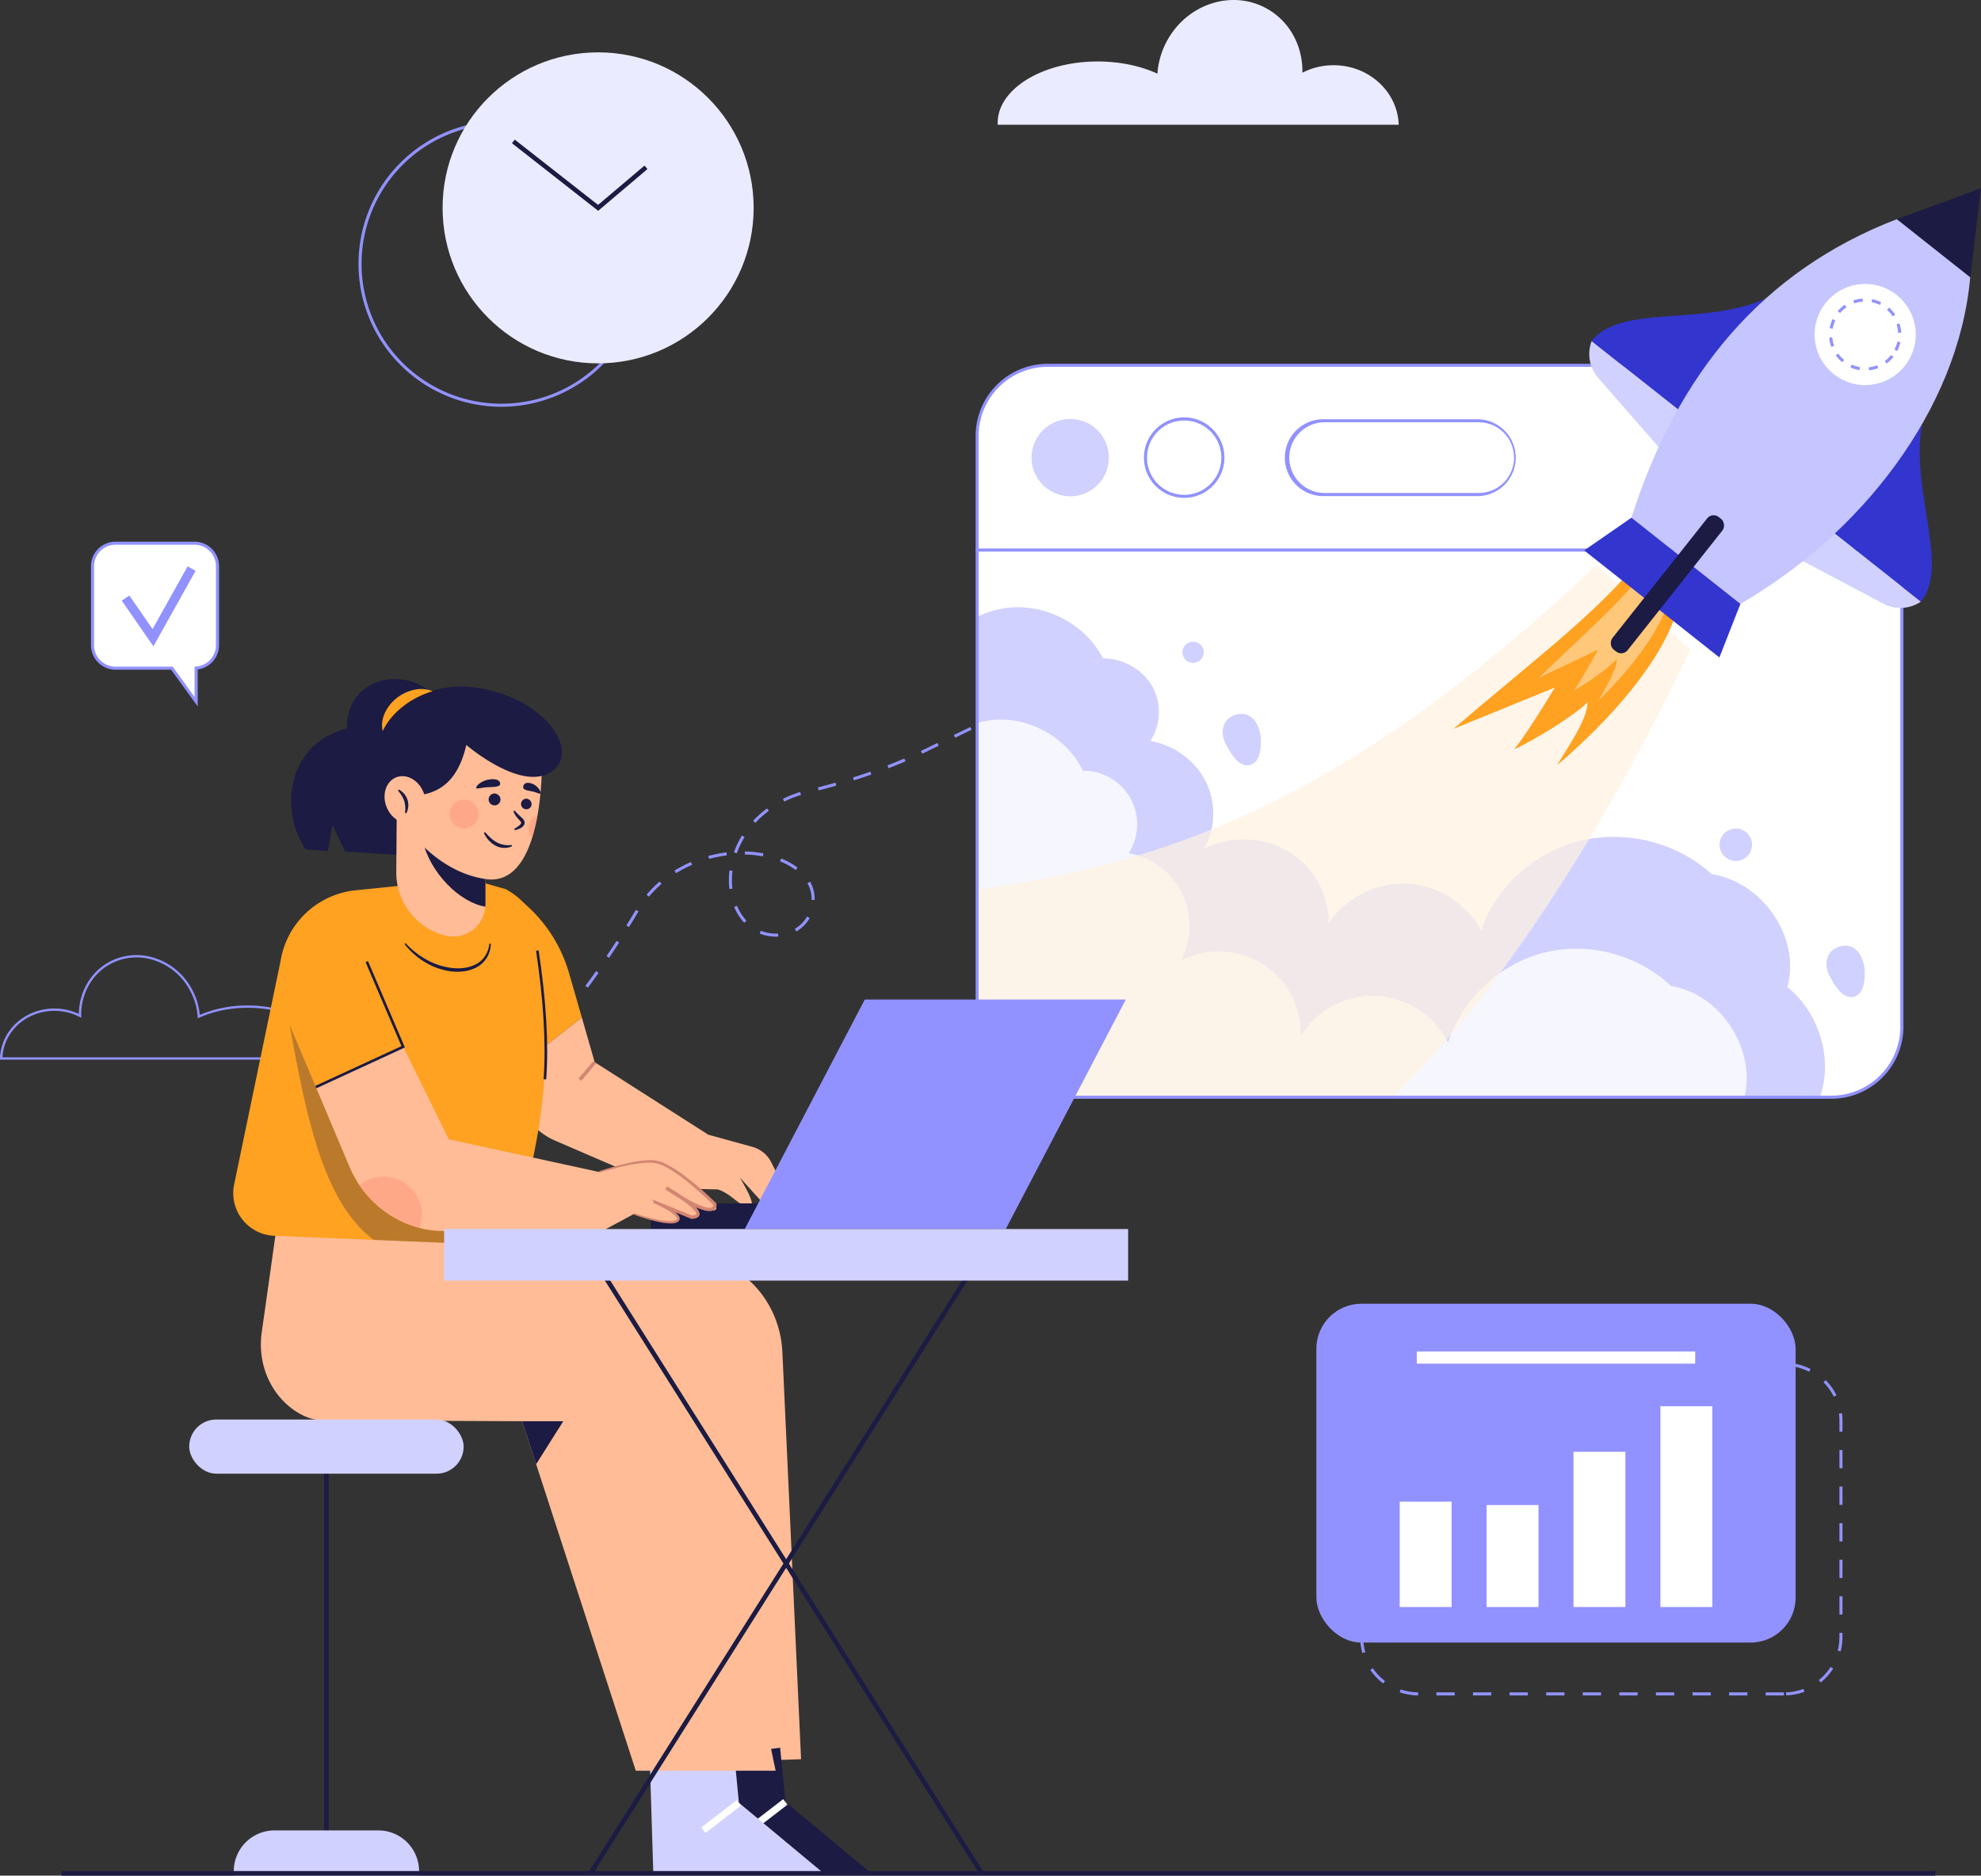 <svg xmlns="http://www.w3.org/2000/svg" xmlns:xlink="http://www.w3.org/1999/xlink" viewBox="0 0 1624.37 1538.29"><rect x="0" y="0" width="1624.37" height="1538.29" fill="#333333" stroke="none"/><defs><style>.cls-1{fill:none;}.cls-2{fill:#9192ff;}.cls-3{fill:#ebebff;}.cls-4{clip-path:url(#clip-path);}.cls-10,.cls-5{fill:#fff;}.cls-6{fill:#d1d1ff;}.cls-7{opacity:0.8;}.cls-8{fill:#fff2e0;opacity:0.7;}.cls-9{fill:#ffa121;}.cls-10{opacity:0.4;}.cls-11{fill:#3335cf;}.cls-12,.cls-16{fill:#1b1b43;}.cls-13{fill:#c5c5ff;}.cls-14{fill:#ffbc96;}.cls-15{fill:#d28572;}.cls-16{opacity:0.3;}.cls-17{fill:#fe5b52;opacity:0.2;}</style><clipPath id="clip-path"><path class="cls-1" d="M801.22,842a57.86,57.86,0,0,0,57.86,57.85h642.56A57.85,57.85,0,0,0,1559.49,842v-391H801.22Z"/></clipPath></defs><g id="Layer_2" data-name="Layer 2"><g id="OBJECTS"><path class="cls-2" d="M401.36,898.93l-1.73-1.81,10.85-10.35,1.73,1.81ZM423,878.16l-1.76-1.78c3.53-3.47,7.07-7,10.52-10.64l1.8,1.73C430.12,871.08,426.57,874.68,423,878.16Zm20.83-21.67L442,854.8c3.31-3.64,6.65-7.41,9.93-11.2l1.89,1.64C450.54,849,447.19,852.83,443.86,856.49Zm19.65-22.75-1.93-1.59c3.12-3.8,6.27-7.73,9.35-11.68l2,1.54C469.8,826,466.64,829.92,463.51,833.74ZM482,810.05l-2-1.49c2.93-3.95,5.89-8,8.8-12.11l2,1.44C487.93,802,485,806.09,482,810.05Zm17.4-24.5-2.07-1.4q4.2-6.21,8.27-12.49l2.1,1.36Q503.63,779.32,499.41,785.55Zm137-17.34a36.61,36.61,0,0,1-13.47-2.56l.93-2.32a34.09,34.09,0,0,0,12.54,2.38c.62-.05,1.08,0,1.62,0l.12,2.49C637.54,768.2,636.85,768.16,636.38,768.21Zm16.6-4.27-1.25-2.16a27.29,27.29,0,0,0,10-10.07l2.17,1.24A29.67,29.67,0,0,1,653,763.94Zm-137.23-3.61L513.63,759q3.95-6.36,7.77-12.8l2.15,1.28Q519.71,754,515.75,760.33Zm94.49-3.48a43.86,43.86,0,0,1-8.23-13l2.31-1a41.37,41.37,0,0,0,7.75,12.24ZM668,738.05l-2.5,0v-.67a26,26,0,0,0-2.2-10.61c-.38-.84-.8-1.65-1.25-2.44l2.18-1.24c.49.86.93,1.74,1.34,2.65A28.41,28.41,0,0,1,668,737.33ZM532.1,735.43l-1.92-1.61A95.54,95.54,0,0,1,540.84,723l1.63,1.89A93,93,0,0,0,532.1,735.43Zm66-6.35a61.82,61.82,0,0,1-.43-7.23,64.3,64.3,0,0,1,.51-8l2.48.31a63.18,63.18,0,0,0-.49,7.73,56.8,56.8,0,0,0,.42,6.93Zm-43.75-12.94L553.08,714a101.4,101.4,0,0,1,13.46-7l1,2.29A100.77,100.77,0,0,0,554.39,716.14Zm98.06-2.57a54.61,54.61,0,0,0-12.77-7.12l.93-2.32A57.59,57.59,0,0,1,654,711.58Zm-70.94-9.13-.65-2.42a108.27,108.27,0,0,1,14.87-2.93l.31,2.48A103.68,103.68,0,0,0,581.51,704.44Zm44-2.08a90.61,90.61,0,0,0-14.7-1.54l.06-2.5A93.31,93.31,0,0,1,626,699.91Zm-21.37-2.52L601.8,699a75.62,75.62,0,0,1,6.6-13.73l2.13,1.31A72.56,72.56,0,0,0,604.15,699.84Zm15.29-25-1.84-1.7c.73-.79,1.48-1.56,2.24-2.31A81.29,81.29,0,0,1,629,663l1.48,2a79.21,79.21,0,0,0-8.87,7.54C620.86,673.34,620.14,674.08,619.44,674.84Zm23.66-17.43L642,655.17a93,93,0,0,1,14.11-5.61l.73,2.39A90,90,0,0,0,643.1,657.41Zm28.2-9.19-.62-2.42c4.89-1.25,9.75-2.56,14.45-3.89l.68,2.4C681.09,645.65,676.21,647,671.3,648.22ZM700.22,640l-.75-2.38c4.82-1.52,9.6-3.1,14.2-4.71l.82,2.36C709.87,636.89,705.07,638.48,700.22,640Zm28.39-9.93-.9-2.33c4.68-1.81,9.33-3.72,13.83-5.66l1,2.29C738,626.33,733.32,628.25,728.61,630.07Zm27.62-11.93-1.08-2.25,13.49-6.55,1.09,2.25Zm27-13.11-1.09-2.25,13.49-6.56,1.09,2.25Zm27-13.12-1.09-2.24,13.49-6.56,1.09,2.25Zm27-13.11-1.09-2.25L849.58,570l1.1,2.25Zm27-13.12-1.09-2.25,13.49-6.55,1.1,2.24Z"/><path class="cls-3" d="M818.07,100.8a12.88,12.88,0,0,0,.06,1.52H1146.9c-.86-27.1-24.45-48.83-53.38-48.83a55.88,55.88,0,0,0-25.58,6.13c.4-21.09-9.73-41.29-28.41-52.13-28-16.23-64.68-5.21-81.83,24.63a65.66,65.66,0,0,0-8.64,28.3c-13.67-6.26-30.61-10-49-10C854.78,50.44,818.07,73,818.07,100.8Z"/><path class="cls-2" d="M271.1,869.05H0l0-1c.72-22.94,20.34-40.91,44.66-40.91a47.06,47.06,0,0,1,20,4.46c.18-17.56,9.18-33.56,23.75-42a47.17,47.17,0,0,1,36.12-4.57,52.87,52.87,0,0,1,32.19,25.09,54.7,54.7,0,0,1,7.09,22.25,98.71,98.71,0,0,1,39.29-7.72c37.56,0,68.11,18.93,68.11,42.19a12.37,12.37,0,0,1-.05,1.36ZM2,867.17H269.38v-.31c0-22.23-29.71-40.31-66.24-40.31-14.43,0-28.17,2.8-39.73,8.09l-1.24.57-.09-1.36a52.45,52.45,0,0,0-7-22.77,51,51,0,0,0-31-24.22,45.29,45.29,0,0,0-34.69,4.39c-14.4,8.35-23.14,24.4-22.81,41.87l0,1.57-1.4-.72a45,45,0,0,0-20.52-4.92C21.73,829.05,3.15,845.72,2,867.17Z"/><g class="cls-4"><path class="cls-5" d="M801.22,842a57.86,57.86,0,0,0,57.86,57.85h642.56A57.85,57.85,0,0,0,1559.49,842v-391H801.22Z"/><path class="cls-6" d="M761.54,550.77c8.87-28.42,36.91-50.23,67.55-52.54s61.9,15,75.31,41.78c16.31-.16,32.37,8.88,40.29,22.67a43.6,43.6,0,0,1-1.4,45c19.41,3.36,36.84,16.14,45.43,33.3a59.69,59.69,0,0,1-1.21,55c21.36-10.86,48.69-9.87,69.19,2.51s33.42,35.68,32.7,59c13.31-20.87,38.83-33.89,64.2-32.73s49.55,16.43,60.84,38.43c11.91-35.63,43.67-64.4,81.24-73.6s79.73,1.49,107.85,27.33c42.3,6.62,73.12,52.54,62.1,92.52,22.85,18.9,34.53,49.64,29.75,78.3S1469.54,942,1441.72,953L714,952.52,652,674.89Z"/><g class="cls-7"><path class="cls-5" d="M750,643c8.58-28.43,35.69-50.26,65.3-52.6s59.8,15,72.73,41.71a44,44,0,0,1,37.52,67.64A60.53,60.53,0,0,1,968.2,788a67.13,67.13,0,0,1,98.39,61.44c12.88-20.88,37.54-33.92,62.05-32.78s47.87,16.39,58.75,38.38c11.54-35.64,42.24-64.44,78.55-73.66s77,1.43,104.18,27.25c40.86,6.58,70.6,52.48,59.93,92.46,22.06,18.88,33.31,49.61,28.67,78.28s-25,54.28-51.89,65.25l-703,.1L644.07,767.18Z"/></g><path class="cls-8" d="M1308.94,463.6C1098.33,661.66,949,715.06,760.83,734.16l-12.5,200,197.5,67.5c172.5-5,338.13-254.73,440.44-469l-77.33-69.1"/><path class="cls-9" d="M1338.6,466.17c-34.24,40.51-85.88,79.26-146.79,131.6l83.11-33.87c-10.19,16.89-25,40.52-33.35,50.66,19.15-8.85,50-28.3,60.18-38.61,0,14.39-17.34,38.46-24.9,51.61,44.33-37.94,84.66-84.25,97.68-124.94l-35.93-36.45"/><path class="cls-10" d="M1348.31,468.22c-20.26,26.85-50.57,52.73-86.4,87.59l48.5-23c-6.08,11.15-14.92,26.76-19.85,33.48,11.19-6,29.25-19,35.27-25.87-.15,9.41-10.44,25.33-15,34,26.07-25.27,49.91-56,57.88-82.73l-20.44-23.47"/><path class="cls-6" d="M1033.82,605.82c.27,6.26,0,16.83-6.26,20.45-10.44,6.05-18.65-8.63-22.49-16-4.57-8.81-3.4-19.74,6.94-23.67C1025.67,581.4,1033.32,594.13,1033.82,605.82Z"/><path class="cls-6" d="M1528.94,795.93c.27,6.26,0,16.83-6.26,20.45-10.44,6-18.65-8.63-22.49-16-4.57-8.81-3.4-19.74,6.94-23.67C1520.79,771.51,1528.44,784.24,1528.94,795.93Z"/><circle class="cls-6" cx="978.33" cy="534.99" r="8.75"/><circle class="cls-6" cx="1423.33" cy="692.91" r="13.32" transform="translate(-159.65 705.88) rotate(-26.43)"/></g><path class="cls-2" d="M1501.64,901.14H859.08A59.17,59.17,0,0,1,800,842V449.83h760.77V842A59.16,59.16,0,0,1,1501.64,901.14ZM802.47,452.33V842a56.67,56.67,0,0,0,56.61,56.6h642.56a56.66,56.66,0,0,0,56.6-56.6V452.33Z"/><path class="cls-5" d="M1501.64,299.62H859.08a57.85,57.85,0,0,0-57.86,57.85v93.61h758.27V357.47A57.84,57.84,0,0,0,1501.64,299.62Z"/><path class="cls-2" d="M1560.74,452.33H800V357.47a59.18,59.18,0,0,1,59.11-59.11h642.56a59.17,59.17,0,0,1,59.1,59.11Zm-758.27-2.5h755.77V357.47a56.67,56.67,0,0,0-56.6-56.61H859.08a56.67,56.67,0,0,0-56.61,56.61Z"/><circle class="cls-6" cx="877.61" cy="375.35" r="31.72" transform="translate(335.2 1160.76) rotate(-78.53)"/><circle class="cls-5" cx="971.03" cy="375.35" r="31.72" transform="translate(19 796.56) rotate(-45)"/><path class="cls-2" d="M971,408.32a33,33,0,1,1,33-33A33,33,0,0,1,971,408.32Zm0-63.44a30.47,30.47,0,1,0,30.47,30.47A30.51,30.51,0,0,0,971,344.88Z"/><rect class="cls-5" x="1055.91" y="345.08" width="186.83" height="60.55" rx="30.27"/><path class="cls-2" d="M1212.47,406.87H1086.18a31.52,31.52,0,1,1,0-63h126.29a31.52,31.52,0,0,1,0,63Zm-126.29-60.54a29,29,0,1,0,0,58h126.29a29,29,0,0,0,0-58Z"/><path class="cls-11" d="M1470.19,230.61c-50.64,44.33-138,13.78-165.12,49.18l77.56,61.41Z"/><path class="cls-6" d="M1305.07,279.79h0a30,30,0,0,0,5.48,30.25l55,62.95,17.12-31.79Z"/><path class="cls-11" d="M1585,321.5c-31.54,59.45,18.22,137.46-10,172l-77.55-61.41Z"/><path class="cls-6" d="M1575,493.49h0a30,30,0,0,1-30.71,1.61L1470.38,456l27-23.95Z"/><polygon class="cls-12" points="1624.37 154.42 1555.32 179.77 1615.52 227.44 1624.37 154.42"/><path class="cls-13" d="M1615.52,227.44c-9.65,109.25-90.37,211.19-188.42,267.82l-89.34-70.68c37.49-117.95,107.31-202.36,217.56-244.81Z"/><polygon class="cls-11" points="1337.76 424.58 1299 451.42 1409.85 539.2 1427.1 495.26 1337.76 424.58"/><circle class="cls-5" cx="1529.4" cy="274.35" r="41.47" transform="translate(-21.69 182.48) rotate(-6.78)"/><path class="cls-2" d="M1532.54,303.73l-.27-2.48a27.26,27.26,0,0,0,7-1.69l.9,2.33A29.16,29.16,0,0,1,1532.54,303.73Zm-7.81-.2a29.46,29.46,0,0,1-7.48-2.23l1-2.28a27.13,27.13,0,0,0,6.84,2.05Zm22.23-5.4-1.48-2a27.17,27.17,0,0,0,5.13-5l2,1.55A29.49,29.49,0,0,1,1547,298.13Zm-36.34-1a29.67,29.67,0,0,1-5.32-5.71l2-1.45a27.16,27.16,0,0,0,4.88,5.23Zm45-9.18-2.21-1.15a27.15,27.15,0,0,0,2.43-6.72l2.44.53A29.45,29.45,0,0,1,1555.62,288Zm-54-3.44a29.63,29.63,0,0,1-1.7-7.62l2.49-.22a26.85,26.85,0,0,0,1.56,7ZM1556.42,273a27.51,27.51,0,0,0-1.29-7l2.37-.77a29.43,29.43,0,0,1,1.42,7.67Zm-53.66-3.42-2.46-.44a29.37,29.37,0,0,1,2.38-7.44l2.26,1.08A26.87,26.87,0,0,0,1502.76,269.57ZM1552,259.52a27.1,27.1,0,0,0-4.68-5.41l1.66-1.87a29.67,29.67,0,0,1,5.11,5.91Zm-43.21-2.75-1.9-1.63a29.34,29.34,0,0,1,5.81-5.21l1.41,2.06A26.82,26.82,0,0,0,1508.83,256.77Zm32.61-6.66a26.6,26.6,0,0,0-6.76-2.3l.48-2.46a29.74,29.74,0,0,1,7.39,2.52Zm-20.91-1.33-.81-2.36a29.65,29.65,0,0,1,7.64-1.56l.18,2.5A27,27,0,0,0,1520.53,248.78Z"/><rect class="cls-12" x="1359.15" y="409.9" width="15.97" height="138.72" rx="6.73" transform="translate(592.87 -745.19) rotate(38.37)"/><path class="cls-2" d="M1462.81,1390.49h-15V1388h15Zm-30,0h-15V1388h15Zm-30,0h-15V1388h15Zm-30,0h-15V1388h15Zm-30,0h-15V1388h15Zm-30,0h-15V1388h15Zm-30,0h-15V1388h15Zm-30,0h-15V1388h15Zm-30,0h-15V1388h15Zm-30,0h-15V1388h15Zm-30,0a47.43,47.43,0,0,1-15.11-2.58l.81-2.36a45.32,45.32,0,0,0,14.32,2.44Zm301.82,0-.1-2.5a45.11,45.11,0,0,0,14.25-2.85l.88,2.34A47.74,47.74,0,0,1,1464.62,1390.46Zm-330.45-9.78a48.07,48.07,0,0,1-10.55-11.13l2.06-1.41a45.75,45.75,0,0,0,10,10.55Zm358.79-.84-1.58-1.95a45.26,45.26,0,0,0,9.7-10.82l2.11,1.35A48.4,48.4,0,0,1,1493,1379.84Zm-375.85-24.17a47.9,47.9,0,0,1-1.82-13.13v-2h2.5v2a45.36,45.36,0,0,0,1.73,12.45Zm392.18-1.31-2.42-.62a45.76,45.76,0,0,0,1.39-11.2v-3.37h2.5v3.37A47.91,47.91,0,0,1,1509.29,1354.36Zm-391.5-28.86h-2.5v-15h2.5Zm393-1.33h-2.5v-15h2.5Zm-393-28.67h-2.5v-15h2.5Zm393-1.33h-2.5v-15h2.5Zm-393-28.67h-2.5v-15h2.5Zm393-1.33h-2.5v-15h2.5Zm-393-28.67h-2.5v-15h2.5Zm393-1.33h-2.5v-15h2.5Zm-393-28.67h-2.5v-15h2.5Zm393-1.33h-2.5v-15h2.5Zm-393-28.67h-2.5v-10a48.78,48.78,0,0,1,.27-5.12l2.49.26a46.54,46.54,0,0,0-.26,4.86Zm393-1.33h-2.5v-8.67a46.56,46.56,0,0,0-.41-6.14l2.48-.34a50.13,50.13,0,0,1,.43,6.48Zm-388.87-27.55-2.28-1a48,48,0,0,1,8.53-12.74l1.83,1.7A45.14,45.14,0,0,0,1121.89,1146.62Zm381.72-1.16a45.58,45.58,0,0,0-8.42-11.85l1.79-1.75a48.12,48.12,0,0,1,8.88,12.5Zm-362.18-19.84-1.2-2.2a48.07,48.07,0,0,1,14.46-5.11l.45,2.46A45.23,45.23,0,0,0,1141.43,1125.62Zm342-.61a45.24,45.24,0,0,0-13.83-4.45l.37-2.47a47.54,47.54,0,0,1,14.6,4.7Zm-28.62-5h-15v-2.5h15Zm-30,0h-15v-2.5h15Zm-30,0h-15v-2.5h15Zm-30,0h-15v-2.5h15Zm-30,0h-15v-2.5h15Zm-30,0h-15v-2.5h15Zm-30,0h-15v-2.5h15Zm-30,0h-15v-2.5h15Zm-30,0h-15v-2.5h15Zm-30,0h-15v-2.5h15Z"/><rect class="cls-2" x="1079.39" y="1069.27" width="392.97" height="277.89" rx="36.91"/><rect class="cls-5" x="1147.72" y="1231.59" width="42.55" height="86.41"/><rect class="cls-5" x="1218.98" y="1234.37" width="42.55" height="83.64"/><rect class="cls-5" x="1290.23" y="1190.68" width="42.55" height="127.33"/><rect class="cls-5" x="1361.49" y="1153.32" width="42.55" height="164.68"/><rect class="cls-5" x="1161.72" y="1108.41" width="228.31" height="9.98"/><path class="cls-9" d="M466.57,798A118.47,118.47,0,0,0,423,735.44l-8.44-6.22,7.17,148.24,55.4-42.86Z"/><path class="cls-14" d="M644.6,977.17l-12.31-24.1A24.45,24.45,0,0,0,617,940.62l-36.21-10-93.16-59.48L477.13,834.6l-55.4,42.86.5,10.41a54.78,54.78,0,0,0,33,47.65l90.46,39,43,1c13.86,4.78,18.64,16.72,27.24,12.42,3.2-1.6-9.32-22.21-9.32-22.21l20.78,22.93Z"/><rect class="cls-15" x="472.16" y="876.85" width="18.81" height="2.87" transform="translate(-499.62 676.89) rotate(-49.66)"/><path class="cls-14" d="M489.11,1036.43l67.78-6c44.12-3.89,82.5,31.73,84.65,78.58l15.32,333.81-93.5,2.91Z"/><polygon class="cls-12" points="570.88 1442.43 573.75 1534.64 712.29 1534.64 643.98 1477.79 639.68 1433.36 570.88 1442.43"/><rect class="cls-5" x="611.01" y="1486.15" width="36.79" height="5.73" transform="translate(-777.94 693.6) rotate(-37.61)"/><polygon class="cls-6" points="532.81 1443.22 535.67 1535.42 674.22 1535.42 605.9 1478.57 601.6 1434.14 532.81 1443.22"/><rect class="cls-5" x="572.94" y="1486.93" width="36.79" height="5.73" transform="translate(-786.33 670.52) rotate(-37.61)"/><path class="cls-14" d="M636,1452.29H521.34l-81.72-251.44-11.44-35.21-163.39-.71c-10.09-.15-19.75-4.82-28-11.73-17.37-14.64-25.37-37.66-22.21-60.16L229,990.79l242.73,31.56a109,109,0,0,1,92.68,85.88Z"/><polygon class="cls-12" points="461.86 1165.64 439.62 1200.85 428.18 1165.64 461.86 1165.64"/><path class="cls-9" d="M431.85,972.27c-1.18,4.73-2.41,9.46-3.67,14.22l-8.6,35.11-113.23-4.7-81.52-3.38A35,35,0,0,1,192,971.38l38-182.91a69.44,69.44,0,0,1,61.46-58.28l93-9.57,30.09,8.6C444,745,444,773.56,445.38,792.28,451.54,874.21,444,923.83,431.85,972.27Z"/><path class="cls-16" d="M355.08,966.42c-1.17,4.73,74.36,15.31,73.1,20.07l-8.6,35.11-113.23-4.7C266.8,987.06,252,922.14,237.56,840.78Z"/><path class="cls-12" d="M332.58,773.53a67.86,67.86,0,0,0,16.92,13.41,55.77,55.77,0,0,0,20.22,6.83c7,.92,14.42.32,20.57-3,6.3-3.14,10.3-9.74,11-16.9l1.12.08a23.09,23.09,0,0,1-2.85,10.91,21.73,21.73,0,0,1-8.09,8.09c-6.73,3.89-14.73,4.6-22.16,3.66A55.31,55.31,0,0,1,348.29,789a59.54,59.54,0,0,1-16.57-14.79Z"/><path class="cls-12" d="M447.88,885.28l-2.14-.15c2.06-28.84,0-64.28-6.2-105.35l2.13-.32C447.86,820.68,450,856.28,447.88,885.28Z"/><rect class="cls-12" x="533.76" y="986.97" width="106.54" height="21.02"/><polygon class="cls-2" points="824.71 1007.99 610.68 1007.99 709.1 819.75 923.13 819.75 824.71 1007.99"/><path class="cls-12" d="M356.16,570.13c-25.08-24.72-72.38-14.33-71.66,27.23C232.9,611,230,667.59,250.82,696.61l17.91,1.44,3.94-21.14,10.39,21.5,50.17,3.22Z"/><path class="cls-14" d="M398.08,662.57v79c0,.71,0,1.4-.08,2.09a26.52,26.52,0,0,1-33.06,23.59,53.31,53.31,0,0,1-40-52.06l.4-52.6Z"/><path class="cls-12" d="M398.08,696.71v44.84c0,.71,0,1.4-.08,2.09-21.13-3.47-45.55-27.92-51.52-54.55Z"/><path class="cls-14" d="M440.82,668.42a142.51,142.51,0,0,1-4.5,18.81c-6.31,20-17.63,36.66-37.89,33.76-47.65-6.82-74.16-55.89-74.16-55.89l32.59-37.27,21.87-29.41,65.56,28.32A247,247,0,0,1,440.82,668.42Z"/><path class="cls-12" d="M338.36,652.54c20.91-.67,37.08-11.32,44-41.56,0,0,48.73,42,72.61,19.58,20-18.8-13.93-62.06-70.1-67.21a79.55,79.55,0,0,0-56.89,17.36c-27.23,21.81-29.83,72.55-4.39,90.11Z"/><path class="cls-9" d="M313.88,599.51c-1.37-4.94-.35-10.41,1.86-15.12a33.48,33.48,0,0,1,9.81-12.08,34.59,34.59,0,0,1,14-6.57,25.37,25.37,0,0,1,15.14,1.16,82.9,82.9,0,0,0-13,5.25,69.13,69.13,0,0,0-10.95,7,63.35,63.35,0,0,0-9.38,8.87A52.14,52.14,0,0,0,313.88,599.51Z"/><ellipse class="cls-14" cx="332.09" cy="655.89" rx="16.3" ry="19.7" transform="translate(-219.96 170.38) rotate(-21.82)"/><path class="cls-12" d="M332.09,666.71a23.25,23.25,0,0,0-.63-9.83,26.81,26.81,0,0,0-5.15-8.44l.7-.87A14.31,14.31,0,0,1,333.17,667Z"/><path class="cls-12" d="M410.39,656.14a4.87,4.87,0,1,1-4.84-5.36A5.12,5.12,0,0,1,410.39,656.14Z"/><path class="cls-12" d="M435.81,660.36a4.33,4.33,0,1,1-3.69-5.26A4.55,4.55,0,0,1,435.81,660.36Z"/><path class="cls-12" d="M410.15,642.69c.19,2.51-3.81,2.74-9.72,2.92s-10,2-10,.42,4.32-5.65,10.14-6.64C406.55,638.38,409.92,639.71,410.15,642.69Z"/><path class="cls-12" d="M429,645.1c-.44,2.47,2.51,3.11,6.87,3.87s7.18,3,7.4,1.42-2.55-6-6.76-7.6S429.52,642.17,429,645.1Z"/><path class="cls-12" d="M422,664.81a41.83,41.83,0,0,0,3.64,3.77l1.93,1.8a11.16,11.16,0,0,1,2,2.29,4,4,0,0,1,.61,1.9,3.78,3.78,0,0,1-.47,2,7.23,7.23,0,0,1-2.31,2.33,14.44,14.44,0,0,1-5.36,1.94l-.42-1a39.64,39.64,0,0,0,4.27-2.92,5.57,5.57,0,0,0,1.33-1.6c.23-.48.16-.64-.1-1.2-.64-1-2.26-2.44-3.33-3.88a16.49,16.49,0,0,1-2.81-4.89Z"/><path class="cls-12" d="M397.72,682.46c2.93,3.34,6,6.43,9.65,8.39A20.21,20.21,0,0,0,419.55,693l.3,1.08a15.05,15.05,0,0,1-6.93,1.31,15.79,15.79,0,0,1-6.91-2,22.18,22.18,0,0,1-9.24-10.3Z"/><circle class="cls-17" cx="380.53" cy="667.59" r="11.83"/><path class="cls-17" d="M440.82,668.42a142.51,142.51,0,0,1-4.5,18.81,11.83,11.83,0,0,1,4.5-18.81Z"/><polygon class="cls-9" points="305.88 808.29 237.56 840.77 258.99 891.57 330.62 858.53 305.88 808.29"/><path class="cls-13" d="M558.94,984.44c-1.89-1-3.08-1.59-3.08-1.59l.69-1.34s1.26.6,3.09,1.59Z"/><path class="cls-14" d="M587.27,991.5c-2.21,4.36-19.12-3.35-27-7.22,6.1,3.38,16.62,10,12,13.67-3.75,2.9-12.07-3.26-39.3-14.56,4.13,2,28.47,13.53,22.33,17.92-6.68,4.76-35.34-5.73-35.34-5.73l-24.85,13.35H466.39l-103.14.66a75,75,0,0,1-19.12-2.41,85.63,85.63,0,0,1-33.53-17.37A83.91,83.91,0,0,1,294.69,972,95.14,95.14,0,0,1,286.17,956L259,891.58l71.63-33.05L368,934.4l123.26,26.78,34.4-8.6c7.4-1.87,17.86,1.26,24.37,5.24C565.89,967.54,589.33,987.35,587.27,991.5Z"/><path class="cls-17" d="M346,996.52a31,31,0,0,1-1.87,10.66,85.63,85.63,0,0,1-33.53-17.37A83.91,83.91,0,0,1,294.69,972,31.54,31.54,0,0,1,346,996.52Z"/><path class="cls-15" d="M491.07,960.64a230.9,230.9,0,0,1,26-7.14,92.83,92.83,0,0,1,13.46-1.92,40,40,0,0,1,6.91.18c1.15.23,2.3.53,3.45.8s2.16.83,3.24,1.24c8.39,3.81,15.69,9.24,22.76,14.83s13.73,11.68,20.21,18l.3.29.06.36a5.4,5.4,0,0,1-.68,3.88,5.06,5.06,0,0,1-3.35,2,14.75,14.75,0,0,1-6.43-.63,64.53,64.53,0,0,1-11.13-4.67c-3.51-1.88-7-3.83-10.32-5.93s-6.65-4.28-10-6.43l1.52-2.42a180.27,180.27,0,0,1,17,11.27,45.88,45.88,0,0,1,7.69,7.06,10,10,0,0,1,1.49,2.53,4.61,4.61,0,0,1,.34,1.74,3.35,3.35,0,0,1-.73,2,5.19,5.19,0,0,1-2.91,1.62,16.12,16.12,0,0,1-2.76.4l-.28,0-.31-.13-31.11-13,.93-2.18A108.94,108.94,0,0,1,550.73,992c2.22,1.59,4.55,3,6.19,5.76a3.36,3.36,0,0,1,.25,2.74,3.67,3.67,0,0,1-1.84,1.9,10.1,10.1,0,0,1-4.29,1c-5.57.13-10.81-1.17-16-2.46s-10.27-3-15.31-4.81l.38-1.05c5,1.68,10.14,3.17,15.3,4.4s10.42,2.28,15.53,2c2.44-.1,5.35-1.17,4.16-2.78-1.12-1.88-3.42-3.47-5.54-4.89a108.57,108.57,0,0,0-14-7.3l.93-2.18,31.23,12.76-.59-.1a15.26,15.26,0,0,0,2.24-.33,2.85,2.85,0,0,0,1.47-.7c.43-.17-.15-1.71-1.13-2.87a42.93,42.93,0,0,0-7.23-6.54,175.35,175.35,0,0,0-16.77-11l1.51-2.42c3.3,2.11,6.5,4.39,9.86,6.39s6.69,4,10.11,5.87a60.94,60.94,0,0,0,10.58,4.51,12.47,12.47,0,0,0,5.18.61l.56-.1a4.13,4.13,0,0,0,.42-.22c.33-.09.43-.35.65-.52a2.87,2.87,0,0,0,.31-1.81l.36.66c-6.34-6.25-13-12.25-19.9-17.92s-14.1-11.07-22.05-14.79l-3-1.2c-1-.25-2.06-.54-3.1-.77a38.18,38.18,0,0,0-6.52-.24,92.63,92.63,0,0,0-13.22,1.6,231.75,231.75,0,0,0-26,6.51Z"/><polygon class="cls-12" points="259.42 892.55 258.52 890.6 329.2 857.99 299.76 789.09 301.74 788.25 332 859.07 259.42 892.55"/><rect class="cls-12" x="265.78" y="1194.31" width="3.75" height="322.96"/><rect class="cls-6" x="155.15" y="1164.21" width="225.02" height="44.43" rx="22.22"/><path class="cls-6" d="M225.1,1501.22h85.12a33.4,33.4,0,0,1,33.4,33.4v3.67a0,0,0,0,1,0,0H191.69a0,0,0,0,1,0,0v-3.67A33.4,33.4,0,0,1,225.1,1501.22Z"/><rect class="cls-12" x="642.73" y="982.45" width="3.75" height="599.9" transform="translate(-584.83 541.75) rotate(-32.25)"/><rect class="cls-12" x="344.65" y="1280.52" width="599.9" height="3.75" transform="translate(-783.9 1142.96) rotate(-57.74)"/><rect class="cls-6" x="364.16" y="1007.99" width="560.88" height="42.3"/><path class="cls-2" d="M411.18,333.61A117.21,117.21,0,1,1,528.39,216.4,117.35,117.35,0,0,1,411.18,333.61Zm0-231.92A114.71,114.71,0,1,0,525.89,216.4,114.84,114.84,0,0,0,411.18,101.69Z"/><circle class="cls-3" cx="490.44" cy="170.47" r="127.53"/><polygon class="cls-12" points="490.49 172.89 419.78 117.46 422.1 114.51 490.4 168.05 528.48 135.8 530.9 138.66 490.49 172.89"/><path class="cls-5" d="M159.49,445.5H94.73a18.87,18.87,0,0,0-18.87,18.87v64.76A18.87,18.87,0,0,0,94.73,548h46.21l19.92,27.5V547.93a18.85,18.85,0,0,0,17.5-18.8V464.37A18.87,18.87,0,0,0,159.49,445.5Z"/><path class="cls-2" d="M162.11,579.36l-21.8-30.11H94.73a20.14,20.14,0,0,1-20.12-20.12V464.37a20.14,20.14,0,0,1,20.12-20.12h64.76a20.15,20.15,0,0,1,20.12,20.12v64.76a20.18,20.18,0,0,1-17.5,19.93ZM94.73,446.75a17.64,17.64,0,0,0-17.62,17.62v64.76a17.63,17.63,0,0,0,17.62,17.62h46.85l18,24.9V546.77l1.16-.08a17.67,17.67,0,0,0,16.34-17.56V464.37a17.65,17.65,0,0,0-17.62-17.62Z"/><polygon class="cls-2" points="125.78 530.08 99.86 492.64 106.02 488.37 125.1 515.92 153.83 464.51 160.38 468.17 125.78 530.08"/><rect class="cls-12" x="50.44" y="1534.54" width="1536.44" height="3.75"/></g></g></svg>